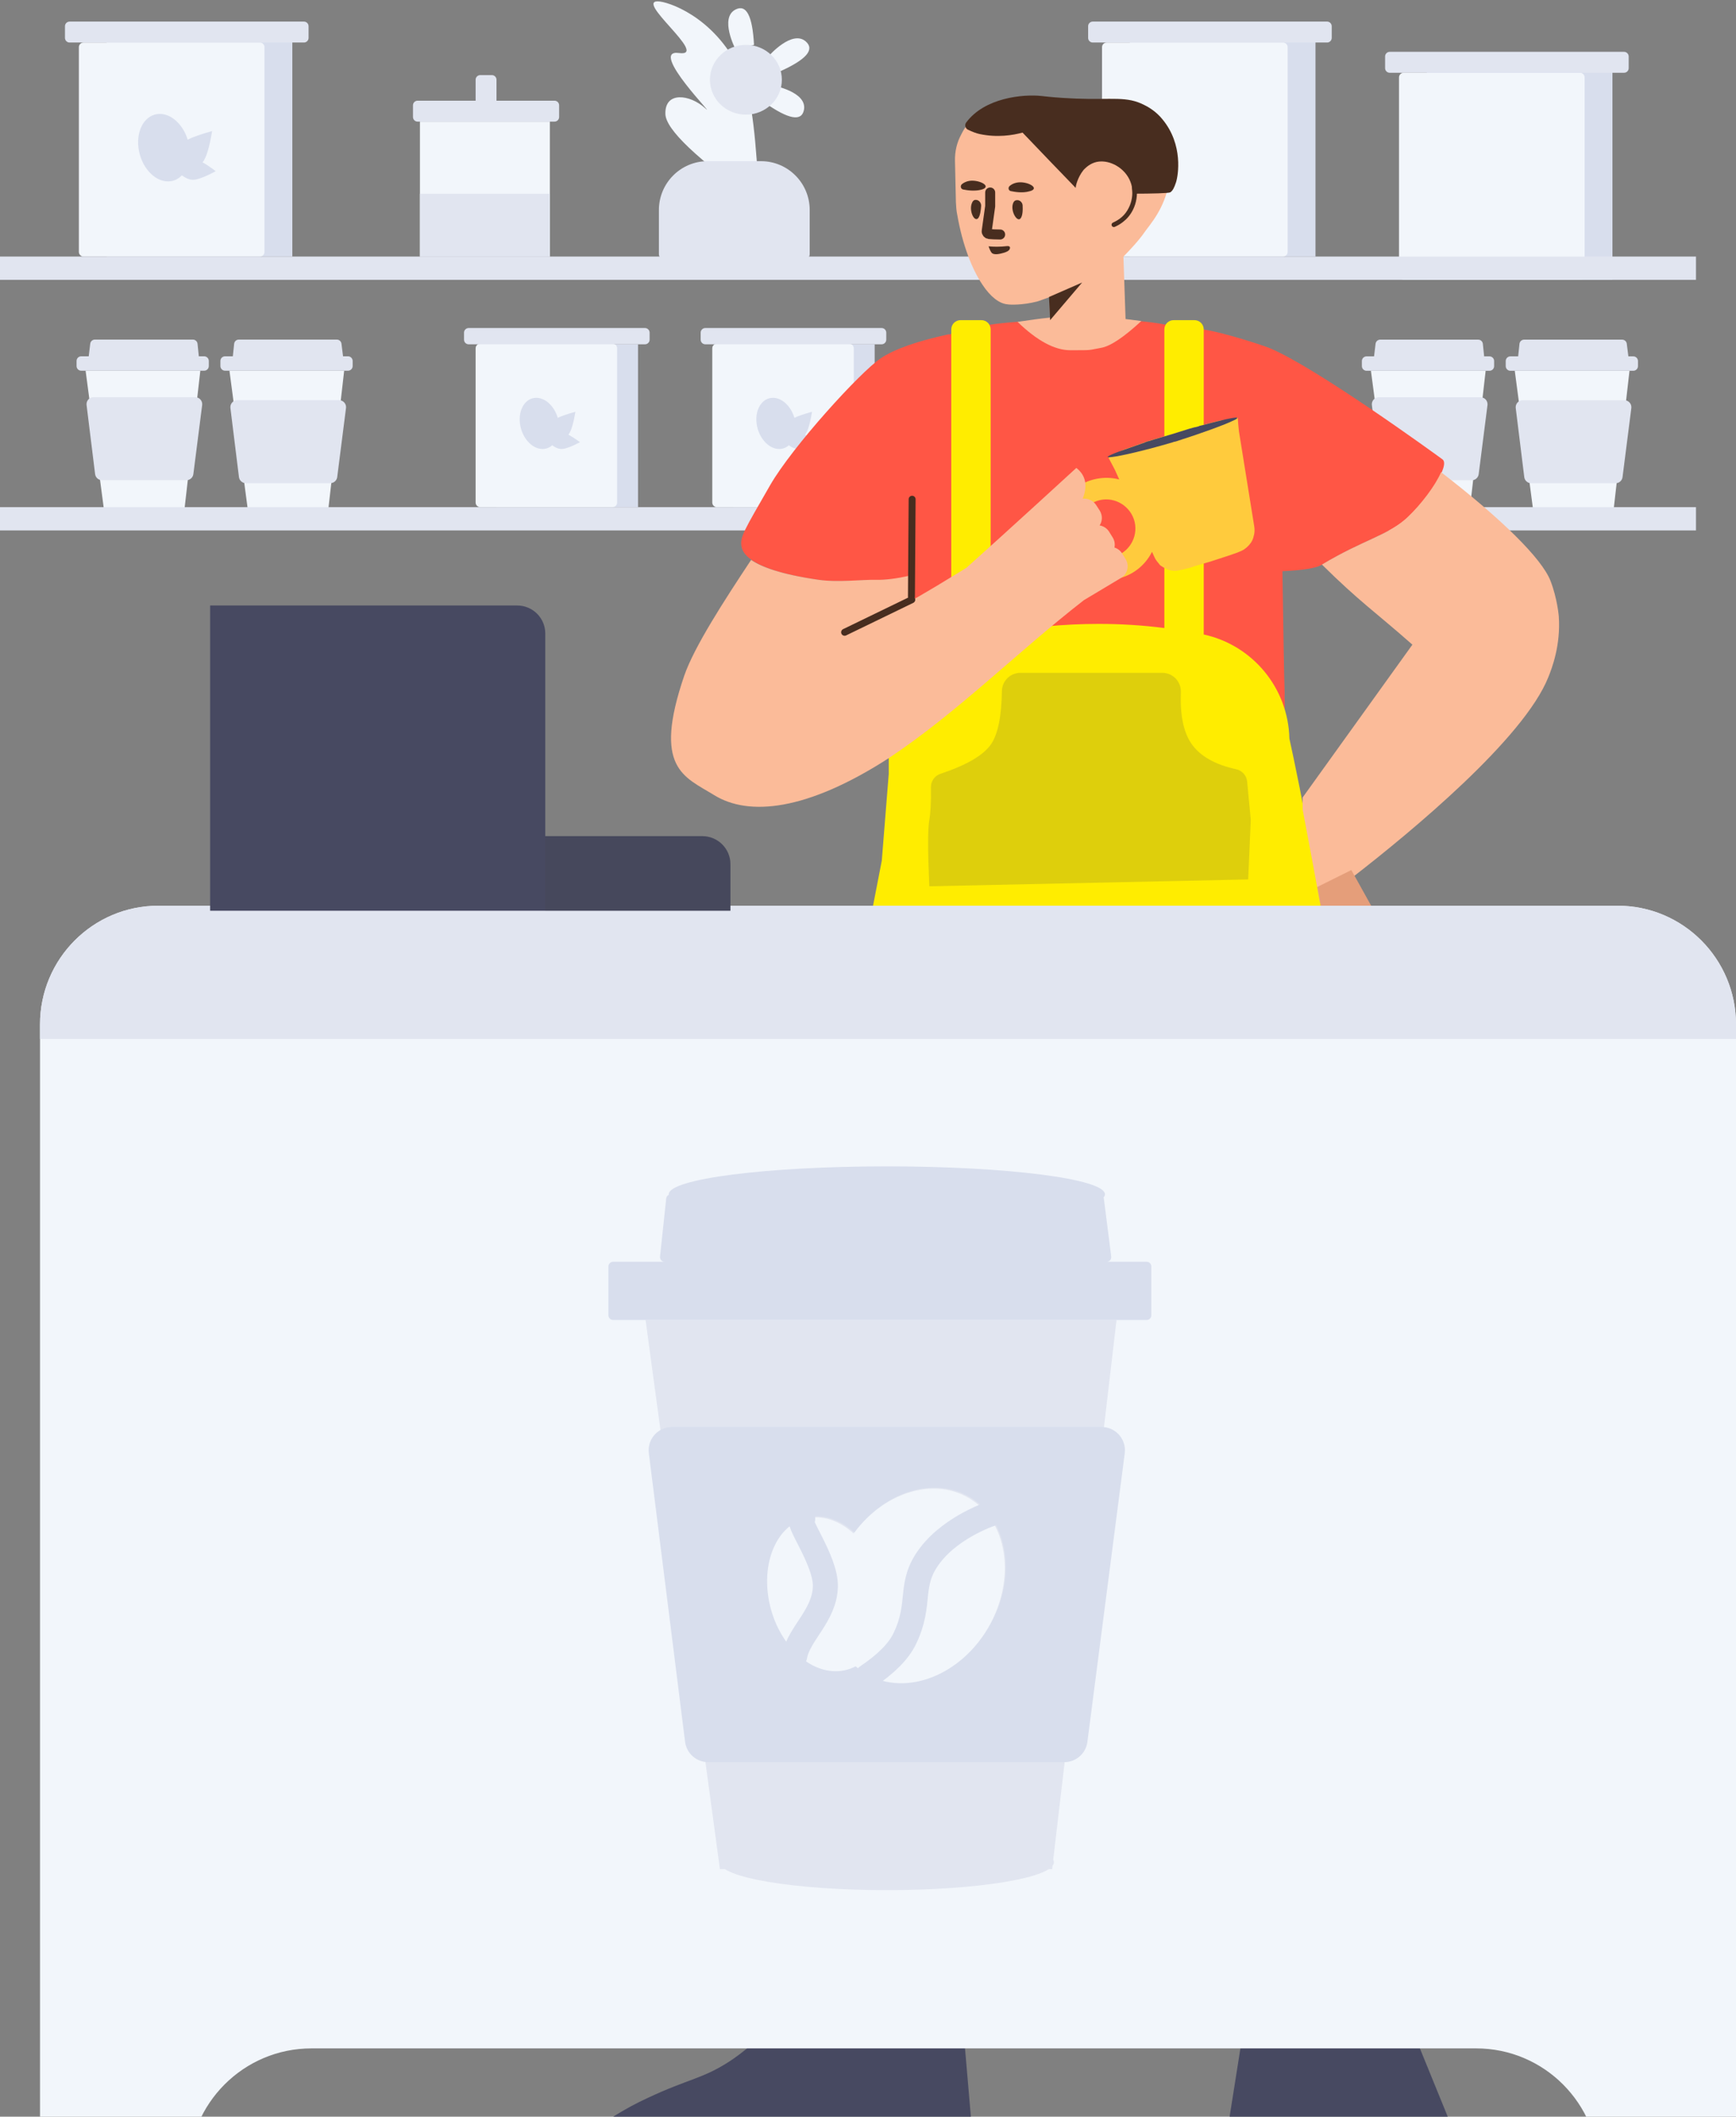 <?xml version="1.0" encoding="UTF-8"?>
<svg width="347px" height="423px" viewBox="0 0 347 423" version="1.1" xmlns="http://www.w3.org/2000/svg" xmlns:xlink="http://www.w3.org/1999/xlink">
    <rect x="0" y="0" width="347" height="423" fill="#808080" stroke="none"/>
    <!-- Generator: Sketch 61.2 (89653) - https://sketch.com -->
    <title>Image</title>
    <desc>Created with Sketch.</desc>
    <g id="Design" stroke="none" stroke-width="1" fill="none" fill-rule="evenodd">
        <g id="01_Home_Verkaufen" transform="translate(-1183, -1425)">
            <g id="Services" transform="translate(0, 1196)">
                <g id="01" transform="translate(390, 95)">
                    <g id="Image" transform="translate(710, 30)">
                        <g id="Group" transform="translate(83, 104)">
                            <g id="Interior-/-Shelf-/-Shelf-3" fill-rule="nonzero">
                                <g id="Shelf-3">
                                    <path d="M285.205,13.148 L322.305,13.148 L322.305,55.92 L285.205,55.92 L285.205,13.148 Z M225.845,7.104 L262.945,7.104 L262.945,51.271 L225.845,51.271 L225.845,7.104 Z M21.332,7.104 L58.432,7.104 L58.432,51.271 L21.332,51.271 L21.332,7.104 Z M99.242,68.807 L127.531,68.807 L127.531,101.351 L99.242,101.351 L99.242,68.807 Z M146.544,68.807 L174.833,68.807 L174.833,101.351 L146.544,101.351 L146.544,68.807 Z" id="Combined-Shape" fill="#D8DEED"></path>
                                    <path d="M274.028,74.095 L296.959,74.095 L293.822,101.525 L277.648,101.525 L274.028,74.095 Z M17.111,74.082 L40.043,74.082 L36.906,101.482 L20.732,101.482 L17.111,74.082 Z M302.78,74.095 L325.712,74.095 L322.575,101.525 L306.401,101.525 L302.78,74.095 Z M45.864,74.082 L68.795,74.082 L65.658,101.482 L49.484,101.482 L45.864,74.082 Z M280.568,14.543 L315.813,14.543 C316.325,14.543 316.74,14.959 316.74,15.473 L316.74,54.99 C316.74,55.504 316.325,55.92 315.813,55.92 L280.568,55.92 C280.055,55.92 279.64,55.504 279.64,54.99 L279.64,15.473 C279.64,14.959 280.055,14.543 280.568,14.543 Z M221.208,8.499 L256.453,8.499 C256.965,8.499 257.38,8.915 257.38,9.429 L257.38,50.341 C257.38,50.855 256.965,51.271 256.453,51.271 L221.208,51.271 C220.696,51.271 220.28,50.855 220.28,50.341 L220.28,9.429 C220.28,8.915 220.696,8.499 221.208,8.499 Z M83.938,24.306 L109.908,24.306 L109.908,51.271 L83.938,51.271 L83.938,24.306 Z M147.008,9.813 C147.008,9.813 143.762,3.596 147.008,1.91 C149.172,0.786 150.409,3.137 150.718,8.964 C148.245,9.53 147.008,9.813 147.008,9.813 Z M153.719,11.131 C153.719,11.131 158.345,5.865 161.079,8.299 C162.901,9.922 161.155,11.922 155.839,14.299 C154.426,12.187 153.719,11.131 153.719,11.131 Z M154.489,17.078 C154.489,17.078 161.375,18.341 160.701,21.944 C160.253,24.346 157.643,23.875 152.873,20.532 C153.95,18.229 154.489,17.078 154.489,17.078 Z M151.731,40.585 C139.337,31.812 133.094,25.882 133.001,22.793 C132.861,18.161 137.925,18.892 140.9,21.581 C143.875,24.27 129.356,9.733 135.712,10.596 C142.069,11.46 126.062,-0.487 131.942,0.311 C134.605,0.673 144.104,4.253 148.758,16.086 C150.222,19.809 151.213,27.975 151.731,40.585 Z M16.695,8.499 L51.94,8.499 C52.452,8.499 52.867,8.915 52.867,9.429 L52.867,50.341 C52.867,50.855 52.452,51.271 51.94,51.271 L16.695,51.271 C16.183,51.271 15.767,50.855 15.767,50.341 L15.767,9.429 C15.767,8.915 16.183,8.499 16.695,8.499 Z M36.354,35.036 C36.934,35.481 37.679,35.888 38.496,35.928 C39.354,35.969 40.898,35.397 43.127,34.212 C42.082,33.428 41.205,32.836 40.495,32.435 C41.233,31.533 41.867,29.452 42.396,26.192 C40.204,26.801 38.576,27.372 37.512,27.905 C36.604,24.936 34.31,22.741 31.906,22.763 C29.099,22.788 27.206,25.829 27.679,29.555 C28.152,33.28 30.812,36.28 33.619,36.254 C34.691,36.244 35.63,35.795 36.354,35.036 Z M95.996,68.676 L122.43,68.676 C122.942,68.676 123.357,69.093 123.357,69.606 L123.357,100.421 C123.357,100.935 122.942,101.351 122.43,101.351 L95.996,101.351 C95.484,101.351 95.068,100.935 95.068,100.421 L95.068,69.606 C95.068,69.093 95.484,68.676 95.996,68.676 Z M110.382,88.982 C110.861,89.349 111.487,89.694 112.176,89.726 C112.873,89.759 114.126,89.308 115.937,88.372 C114.997,87.687 114.225,87.188 113.618,86.874 C114.158,86.189 114.621,84.661 115.01,82.289 C113.453,82.718 112.278,83.121 111.483,83.499 C110.811,81.197 109.031,79.483 107.167,79.5 C105.02,79.519 103.573,81.825 103.935,84.649 C104.297,87.473 106.33,89.747 108.476,89.728 C109.207,89.721 109.857,89.449 110.382,88.982 Z M143.298,68.676 L169.732,68.676 C170.244,68.676 170.659,69.093 170.659,69.606 L170.659,100.421 C170.659,100.935 170.244,101.351 169.732,101.351 L143.298,101.351 C142.786,101.351 142.371,100.935 142.371,100.421 L142.371,69.606 C142.371,69.093 142.786,68.676 143.298,68.676 Z M157.685,88.982 C158.163,89.349 158.789,89.694 159.478,89.726 C160.175,89.759 161.429,89.308 163.239,88.372 C162.3,87.687 161.527,87.188 160.921,86.874 C161.46,86.189 161.924,84.661 162.312,82.289 C160.755,82.718 159.58,83.121 158.785,83.499 C158.113,81.197 156.334,79.483 154.469,79.5 C152.323,79.519 150.876,81.825 151.237,84.649 C151.599,87.473 153.632,89.747 155.779,89.728 C156.51,89.721 157.16,89.449 157.685,88.982 Z" id="Combined-Shape" fill="#F2F6FB"></path>
                                    <path d="M0,101.351 L339,101.351 L339,106 L0,106 L0,101.351 Z M0,51.271 L339,51.271 L339,55.92 L0,55.92 L0,51.271 Z" id="Combined-Shape" fill="#E1E5F0"></path>
                                    <path d="M95.068,20.122 L95.068,15.938 C95.068,15.424 95.484,15.008 95.996,15.008 L98.315,15.008 C98.827,15.008 99.242,15.424 99.242,15.938 L99.242,20.122 L110.836,20.122 C111.348,20.122 111.763,20.538 111.763,21.052 L111.763,23.376 C111.763,23.89 111.348,24.306 110.836,24.306 L83.475,24.306 C82.962,24.306 82.547,23.89 82.547,23.376 L82.547,21.052 C82.547,20.538 82.962,20.122 83.475,20.122 L95.068,20.122 Z M277.785,10.359 L324.624,10.359 C325.136,10.359 325.551,10.775 325.551,11.289 L325.551,13.613 C325.551,14.127 325.136,14.543 324.624,14.543 L277.785,14.543 C277.273,14.543 276.858,14.127 276.858,13.613 L276.858,11.289 C276.858,10.775 277.273,10.359 277.785,10.359 Z M274.652,71.216 L274.956,68.695 C275.012,68.228 275.408,67.877 275.877,67.877 L295.478,67.877 C295.953,67.877 296.352,68.238 296.401,68.712 L296.658,71.216 L297.726,71.216 C298.239,71.216 298.654,71.633 298.654,72.146 L298.654,73.165 C298.654,73.679 298.239,74.095 297.726,74.095 L273.148,74.095 C272.636,74.095 272.22,73.679 272.22,73.165 L272.22,72.146 C272.22,71.633 272.636,71.216 273.148,71.216 L274.652,71.216 Z M275.602,79.392 L295.944,79.392 C296.712,79.392 297.335,80.016 297.335,80.787 C297.335,80.846 297.332,80.905 297.324,80.963 L295.568,94.755 C295.479,95.451 294.888,95.973 294.188,95.973 L277.306,95.973 C276.604,95.973 276.012,95.448 275.925,94.75 L274.221,80.958 C274.127,80.194 274.668,79.497 275.431,79.403 C275.488,79.395 275.545,79.392 275.602,79.392 Z M17.735,71.203 L18.039,68.682 C18.096,68.215 18.491,67.864 18.96,67.864 L38.561,67.864 C39.037,67.864 39.435,68.225 39.484,68.699 L39.742,71.203 L40.81,71.203 C41.322,71.203 41.737,71.62 41.737,72.133 L41.737,73.152 C41.737,73.666 41.322,74.082 40.81,74.082 L16.231,74.082 C15.719,74.082 15.304,73.666 15.304,73.152 L15.304,72.133 C15.304,71.62 15.719,71.203 16.231,71.203 L17.735,71.203 Z M18.685,79.379 L39.028,79.379 C39.796,79.379 40.419,80.003 40.419,80.774 C40.419,80.833 40.415,80.892 40.408,80.95 L38.651,94.742 C38.563,95.438 37.971,95.96 37.271,95.96 L20.389,95.96 C19.687,95.96 19.095,95.436 19.009,94.737 L17.305,80.945 C17.21,80.181 17.752,79.484 18.514,79.39 C18.571,79.382 18.628,79.379 18.685,79.379 Z M303.458,71.216 L303.72,68.71 C303.769,68.237 304.168,67.877 304.642,67.877 L324.249,67.877 C324.717,67.877 325.111,68.226 325.169,68.691 L325.486,71.216 L326.479,71.216 C326.991,71.216 327.406,71.633 327.406,72.146 L327.406,73.165 C327.406,73.679 326.991,74.095 326.479,74.095 L301.9,74.095 C301.388,74.095 300.973,73.679 300.973,73.165 L300.973,72.146 C300.973,71.633 301.388,71.216 301.9,71.216 L303.458,71.216 Z M304.354,79.987 L324.696,79.987 C325.465,79.987 326.088,80.612 326.088,81.382 C326.088,81.441 326.084,81.5 326.077,81.559 L324.32,95.351 C324.232,96.047 323.64,96.569 322.94,96.569 L306.058,96.569 C305.356,96.569 304.764,96.044 304.678,95.345 L302.974,81.554 C302.879,80.789 303.421,80.093 304.183,79.998 C304.24,79.991 304.297,79.987 304.354,79.987 Z M46.541,71.203 L46.803,68.697 C46.853,68.224 47.251,67.864 47.726,67.864 L67.333,67.864 C67.8,67.864 68.194,68.213 68.253,68.678 L68.569,71.203 L69.562,71.203 C70.074,71.203 70.49,71.62 70.49,72.133 L70.49,73.152 C70.49,73.666 70.074,74.082 69.562,74.082 L44.984,74.082 C44.471,74.082 44.056,73.666 44.056,73.152 L44.056,72.133 C44.056,71.62 44.471,71.203 44.984,71.203 L46.541,71.203 Z M47.438,79.975 L67.78,79.975 C68.548,79.975 69.171,80.599 69.171,81.369 C69.171,81.428 69.167,81.487 69.16,81.546 L67.404,95.338 C67.315,96.034 66.724,96.556 66.024,96.556 L49.142,96.556 C48.439,96.556 47.847,96.031 47.761,95.332 L46.057,81.541 C45.963,80.776 46.504,80.08 47.267,79.985 C47.323,79.978 47.381,79.975 47.438,79.975 Z M218.425,4.315 L265.264,4.315 C265.776,4.315 266.192,4.731 266.192,5.245 L266.192,7.569 C266.192,8.083 265.776,8.499 265.264,8.499 L218.425,8.499 C217.913,8.499 217.498,8.083 217.498,7.569 L217.498,5.245 C217.498,4.731 217.913,4.315 218.425,4.315 Z M93.677,65.553 L128.922,65.553 C129.434,65.553 129.85,65.969 129.85,66.482 L129.85,67.877 C129.85,68.391 129.434,68.807 128.922,68.807 L93.677,68.807 C93.165,68.807 92.75,68.391 92.75,67.877 L92.75,66.482 C92.75,65.969 93.165,65.553 93.677,65.553 Z M140.979,65.553 L176.224,65.553 C176.737,65.553 177.152,65.969 177.152,66.482 L177.152,67.877 C177.152,68.391 176.737,68.807 176.224,68.807 L140.979,68.807 C140.467,68.807 140.052,68.391 140.052,67.877 L140.052,66.482 C140.052,65.969 140.467,65.553 140.979,65.553 Z M13.912,4.315 L60.751,4.315 C61.263,4.315 61.679,4.731 61.679,5.245 L61.679,7.569 C61.679,8.083 61.263,8.499 60.751,8.499 L13.912,8.499 C13.4,8.499 12.985,8.083 12.985,7.569 L12.985,5.245 C12.985,4.731 13.4,4.315 13.912,4.315 Z M83.938,38.718 L109.908,38.718 L109.908,51.271 L83.938,51.271 L83.938,38.718 Z M141.443,32.21 L152.109,32.21 C157.488,32.21 161.848,36.581 161.848,41.973 L161.848,50.806 C161.848,51.32 161.433,51.736 160.921,51.736 L132.632,51.736 C132.12,51.736 131.705,51.32 131.705,50.806 L131.705,41.973 C131.705,36.581 136.065,32.21 141.443,32.21 Z M149.095,22.911 C145.125,22.911 141.907,19.789 141.907,15.938 C141.907,12.086 145.125,8.964 149.095,8.964 C153.065,8.964 156.283,12.086 156.283,15.938 C156.283,19.789 153.065,22.911 149.095,22.911 Z" id="Combined-Shape" fill="#E1E5F0"></path>
                                </g>
                            </g>
                            <g id="Characters-standing-/-Man-standing-/-2" transform="translate(117, 19)">
                                <path d="M77.653,410.83 C77.616,410.828 77.58,410.827 77.543,410.827 L2.411,410.827 C2.361,410.573 2.336,410.253 2.343,409.839 C2.395,409.515 2.402,409.144 2.501,408.775 C3.095,406.559 3.815,405.088 5.921,403.78 C8.028,402.472 10.178,401.303 12.418,400.276 C20.682,396.386 23.505,396.435 28.938,392.866 C31.187,391.375 33.254,389.649 35.185,387.781 C36.472,386.536 39.1,384.514 43.069,381.713 L75.216,382.514 L77.653,410.83 Z M175.168,410.833 C175.11,410.829 175.051,410.827 174.992,410.827 L127.7,410.827 L131.442,387.173 L163.006,381.01 L175.168,410.833 Z" id="Shoes" fill="#474961" fill-rule="nonzero"></path>
                                <g id="Man" transform="translate(17.129, 0)">
                                    <path d="M43.966,96.752 C42.94,96.872 42.019,96.922 41.202,96.903 C38.309,96.834 33.597,97.473 29.628,96.903 C16.098,94.959 14.381,91.705 14.101,90.282 C13.715,88.3 14.627,87.007 19.813,77.955 C24.229,70.283 37.785,55.375 41.901,52.611 C44.645,50.768 49.195,49.162 55.553,47.793 C55.54,47.822 55.526,47.854 55.513,47.888 C62.135,45.418 70.227,45.241 74.577,45.047 C76.853,44.954 89.344,44.954 91.619,45.047 C95.106,45.203 99.952,45.748 104.639,47.434 C104.909,46.874 105.381,46.63 106.106,46.794 C110.504,47.397 118.976,50.258 119.578,50.536 C128.788,54.323 152.627,71.64 154.201,72.799 C155.775,73.958 151.381,80.528 147.382,84.297 C143.509,87.948 138.596,88.714 130.087,93.86 C128.985,94.526 126.359,94.957 122.207,95.151 C122.41,109.104 122.545,116.283 122.654,119.608 C122.654,119.608 122.606,120.072 122.654,120.767 C122.751,122.808 122.799,131.2 118.442,134.91 C117.861,135.373 117.231,135.791 116.699,136.069 C115.537,136.718 114.569,136.95 114.569,136.95 C114.569,136.95 114.472,136.996 114.472,136.996 C83.05,144.601 51.676,136.996 51.676,136.996 C51.628,136.95 51.58,136.95 51.58,136.95 C51.58,136.95 50.611,136.718 49.449,136.069 C48.868,135.791 48.287,135.42 47.706,134.91 C43.397,131.2 43.446,122.808 43.543,120.767 C43.543,120.118 43.543,119.608 43.543,119.608 C43.647,116.38 43.776,109.641 43.966,96.752 Z" id="T-shirt" fill="#FF5645" fill-rule="nonzero"></path>
                                    <path d="M63.886,107.697 C71.451,106.351 78.655,105.678 85.497,105.678 C89.871,105.678 94.241,105.953 98.607,106.503 L98.607,46.832 C98.607,45.808 99.436,44.978 100.459,44.978 L104.625,44.978 C105.648,44.978 106.477,45.808 106.477,46.832 L106.477,107.797 C116.292,109.935 123.37,118.536 123.6,128.587 C125.588,137.625 130.594,162.106 136.614,204.388 C139.346,223.77 141.429,240.416 142.957,253.214 L142.818,253.26 C143.697,260.957 144.577,269.396 144.762,271.669 C145.179,277.233 145.966,285.857 146.938,295.919 C149.438,322.025 152.216,359.491 153.095,371.918 C153.188,373.541 153.79,377.946 151.336,381.052 C150.595,381.933 149.901,382.397 148.466,383.232 C147.308,383.927 142.355,386.199 132.124,388.193 C131.476,388.286 130.781,388.379 130.087,388.425 C119.393,389.028 116.662,388.518 112.449,387.59 C109.625,386.988 107.403,384.53 106.801,381.331 C104.208,367.42 96.986,329.49 96.385,326.105 C95.551,321.84 94.764,317.017 93.977,311.499 C88.199,277.472 83.69,247.86 80.449,222.663 C79.704,234.98 78.965,247.296 78.237,259.613 C76.802,270.417 76.061,279.041 75.691,284.095 C75.691,284.095 71.432,342.613 66.108,379.754 C65.923,380.96 65.553,383.464 63.655,385.596 C59.627,390.048 53.933,386.709 36.665,385.921 C36.665,385.921 19.675,385.179 16.064,380.96 C15.37,380.125 14.953,379.198 14.953,379.198 C14.259,377.389 14.351,375.72 14.398,375.024 C18.842,331.994 16.434,309.088 23.379,259.01 C26.681,235.238 32.931,199.898 42.128,152.989 L43.517,135.662 L43.517,129.608 C43.517,121.012 48.528,113.407 56.016,109.883 L56.016,46.832 C56.016,45.808 56.845,44.978 57.868,44.978 L62.034,44.978 C63.057,44.978 63.886,45.808 63.886,46.832 L63.886,107.697 L63.886,107.697 Z" id="Overall" fill="#FFED00" fill-rule="nonzero"></path>
                                    <path d="M96.142,91.271 C94.687,94.185 91.863,96.338 88.374,96.8 C82.818,97.542 77.68,93.647 76.939,88.037 C76.198,82.426 80.087,77.325 85.689,76.584 C87.032,76.404 88.352,76.496 89.591,76.818 L88.698,74.848 L87.401,72.377 L87.401,72.532 C87.679,72.3 88.003,72.161 88.327,71.929 L90.364,70.91 C91.383,70.54 92.633,70.123 94.068,69.613 L94.484,69.474 C94.531,69.474 94.623,69.428 94.67,69.382 L95.318,69.15 L95.41,69.15 L96.429,68.826 C97.54,68.502 98.79,68.131 100.04,67.76 C101.243,67.39 102.447,67.019 103.604,66.649 L104.623,66.371 L104.715,66.371 L105.41,66.185 L105.595,66.093 L106.012,66 C107.447,65.63 108.743,65.259 109.808,65.027 L112.169,64.703 C112.539,64.657 112.91,64.611 113.28,64.472 C113.326,65.352 113.419,66.232 113.511,67.158 L116.567,86.15 C116.659,86.706 116.659,87.216 116.567,87.725 C116.521,87.957 116.474,88.142 116.382,88.466 C116.15,89.254 115.641,89.902 114.993,90.458 C114.437,90.921 113.974,91.199 111.752,91.94 C110.734,92.265 109.345,92.728 107.771,93.237 C106.197,93.701 104.808,94.071 103.79,94.442 C101.521,95.044 100.873,95.137 100.225,95.044 C99.438,94.951 98.651,94.581 98.003,94.118 C97.818,94.025 97.632,93.84 97.494,93.608 C97.17,93.237 96.799,92.774 96.614,92.311 L96.142,91.271 Z M87.772,92.395 C90.966,91.978 93.188,89.01 92.772,85.857 C92.355,82.704 89.392,80.432 86.244,80.849 C83.096,81.267 80.828,84.234 81.244,87.387 C81.707,90.633 84.624,92.813 87.772,92.395 Z" id="Cup" fill="#FFCB3D" fill-rule="nonzero"></path>
                                    <path d="M88.651,71.581 C89.114,71.396 89.716,71.164 90.411,70.932 C91.429,70.561 92.679,70.144 94.114,69.634 L94.531,69.495 C94.577,69.495 94.67,69.448 94.716,69.402 L95.364,69.17 L95.457,69.17 L96.475,68.846 C97.586,68.521 98.836,68.15 100.086,67.779 C101.29,67.408 102.493,67.037 103.651,66.666 L104.669,66.388 L104.762,66.388 L105.456,66.203 L105.641,66.11 L106.058,66.017 C107.493,65.646 108.789,65.275 109.854,65.043 C110.595,64.858 111.15,64.719 111.706,64.626 C112.632,64.441 113.187,64.394 113.187,64.533 C113.187,64.626 112.956,64.812 112.4,65.043 C110.687,65.878 106.289,67.501 100.919,69.217 L100.503,69.309 L100.086,69.448 C94.67,71.025 90.133,72.091 88.188,72.323 C87.587,72.416 87.309,72.37 87.263,72.323 C87.263,72.231 87.725,71.952 88.651,71.581 Z" id="Shadow-Cup" fill="#474961" fill-rule="nonzero"></path>
                                    <path d="M90.853,44.757 C91.855,44.874 92.906,45.008 94.005,45.157 C90.495,48.402 87.822,50.186 85.988,50.508 C83.237,50.992 84.512,50.992 79.82,50.992 C76.693,50.992 73.174,49.102 69.263,45.323 C71.638,44.954 73.798,44.669 75.742,44.467 L75.652,40.378 C73.248,41.273 73.382,41.183 73.145,41.262 C70.228,42.004 67.729,41.912 67.266,41.819 C65.599,41.68 63.84,40.289 62.266,37.924 C60.136,34.771 58.238,29.856 57.22,23.967 C57.035,23.132 56.988,22.298 56.942,21.463 L56.757,13.163 C56.71,11.308 57.127,9.453 58.053,7.784 C58.423,7.042 58.794,6.44 59.257,5.929 C59.271,5.911 59.285,5.893 59.3,5.875 C59.316,5.847 59.333,5.819 59.349,5.79 C62.914,0.829 70.367,0.18 73.793,0.551 C74.21,0.597 75.691,0.783 77.821,0.922 C78.978,1.014 79.904,1.014 80.459,1.061 C87.357,1.339 90.089,0.504 93.561,2.359 C94.209,2.684 95.69,3.518 96.986,5.141 C100.644,9.732 99.764,15.667 99.533,17.429 C98.699,22.715 95.644,25.961 94.718,27.305 C93.614,28.937 91.752,30.932 90.429,32.276 L90.853,44.757 Z M136.614,156.012 L151.026,181.956 C152.508,184.912 149.684,188.207 146.721,186.947 C141.001,184.511 136.304,181.287 132.54,177.987 C132.084,174.718 131.136,169.116 129.695,161.182 L129.68,161.189 C128.742,156.028 127.597,149.886 126.244,142.764 L126.244,140.376 L148.188,109.829 C140.603,103.144 137.602,101.231 130.109,93.823 C138.49,88.789 143.354,88.007 147.196,84.386 C149.927,81.811 152.844,77.929 153.916,75.358 C166.177,84.82 174.071,92.666 175.779,97.046 C177.168,100.618 177.446,104.143 177.446,104.143 C177.863,109.97 176.057,114.576 175.363,116.315 C170.477,128.595 148.035,147.14 136.614,156.012 Z M82.284,80.654 C83.288,80.549 84.349,81.005 84.946,81.885 L85.68,83.019 C86.289,83.981 86.237,85.14 85.669,86.001 C86.424,86.125 87.125,86.559 87.568,87.262 L88.282,88.409 C88.671,89.046 88.773,89.763 88.634,90.421 C89.248,90.613 89.796,91.011 90.143,91.576 L90.858,92.723 C91.668,94.054 91.234,95.731 89.951,96.495 L82.521,100.94 C69.361,111.165 57.334,123.323 43.569,132.475 C27.135,143.094 15.515,144.16 8.617,139.894 C2.599,136.185 -3.697,134.562 2.645,116.015 C4.651,110.227 10.553,101.131 16.009,92.891 C17.985,94.258 21.858,95.772 29.494,96.87 C33.463,97.44 38.174,96.801 41.067,96.87 C42.819,96.911 45.05,96.632 47.76,96.033 L47.891,96.102 L48.354,100.846 C42.911,104.003 40.19,105.582 40.19,105.582 C48.219,100.976 53.067,98.147 54.733,97.096 L59.049,94.464 C67.373,87.034 81.015,74.509 81.015,74.509 C83.114,76.139 83.187,78.361 82.284,80.654 Z" id="Skin" fill="#FBBB99" fill-rule="nonzero"></path>
                                    <polygon id="Shadow" fill="#482D1F" fill-rule="nonzero" points="75.552 40.351 82.172 37.46 75.775 44.978"></polygon>
                                    <path d="M92.249,19.709 C92.26,18.429 91.919,17.125 91.107,15.991 C89.626,13.905 86.848,12.746 84.626,13.488 C83.376,13.905 82.543,14.879 82.45,14.971 C81.2,16.548 80.922,18.217 80.922,18.217 L80.888,18.552 C77.547,15.083 73.389,10.795 70.263,7.497 C68.361,8.02 65.224,8.542 61.658,7.782 C61.03,7.643 60.265,7.358 59.363,6.928 C59.335,6.915 59.307,6.9 59.28,6.883 C58.821,6.607 58.673,6.01 58.949,5.55 C62.657,0.467 70.453,-0.198 74.018,0.182 C74.494,0.23 76.015,0.42 78.249,0.562 C79.485,0.657 80.436,0.657 81.006,0.705 C88.232,0.99 91.085,0.135 94.697,2.035 C95.363,2.367 96.932,3.222 98.263,4.885 C102.399,9.92 101.4,16.047 100.925,17.472 C100.592,18.469 100.302,19.1 99.793,19.435 C99.521,19.614 96.235,19.706 92.249,19.709 Z M58.377,18.866 C57.914,18.774 57.775,18.171 58.099,17.846 C58.516,17.475 59.257,17.104 60.183,17.104 C62.081,17.104 64.118,18.356 61.988,18.913 C60.738,19.237 59.257,19.052 58.377,18.866 Z M67.914,19.191 C67.451,19.098 67.312,18.495 67.682,18.171 C68.099,17.8 68.84,17.429 69.812,17.429 C71.71,17.429 73.747,18.727 71.617,19.237 C70.275,19.608 68.793,19.376 67.914,19.191 Z" id="Hair" fill="#482D1F" fill-rule="nonzero"></path>
                                    <path d="M61.988,22.112 C61.942,22.9 61.803,24.199 61.34,24.662 C60.553,25.358 59.534,23.04 60.136,21.602 C60.368,20.999 60.692,20.907 61.062,20.953 C61.618,21.046 61.988,21.556 61.988,22.112 Z M70.275,22.019 C70.321,22.808 70.321,24.106 69.858,24.662 C69.164,25.451 67.867,23.225 68.33,21.741 C68.516,21.138 68.84,20.999 69.21,20.999 C69.765,20.999 70.228,21.463 70.275,22.019 Z" id="Combined-Shape" fill="#482D1F" fill-rule="nonzero"></path>
                                    <path d="M66.479,31.525 C66.803,31.432 67.59,31.2 67.729,30.69 C67.729,30.598 67.775,30.459 67.729,30.366 C67.543,30.041 66.988,30.227 66.155,30.273 C64.673,30.366 63.469,30.227 63.469,30.227 C63.469,30.227 63.794,31.154 64.025,31.432 C64.488,32.128 65.969,31.664 66.479,31.525 Z" id="Path" fill="#482D1F" fill-rule="nonzero"></path>
                                    <path d="M63.794,19.469 L63.794,22.205 L63.099,27.166 C63.053,27.445 63.284,27.723 63.562,27.769 C64.164,27.815 64.719,27.862 65.784,27.862" id="Path" stroke="#482D1F" stroke-width="2" stroke-linecap="round" stroke-linejoin="round"></path>
                                    <path d="M92.131,18.521 C92.092,18.268 92.264,18.03 92.517,17.991 C92.77,17.951 93.006,18.124 93.046,18.377 C93.288,19.932 93.011,21.611 92.308,22.969 C91.819,23.948 91.142,24.737 90.332,25.365 C89.782,25.792 89.307,26.059 88.709,26.335 C88.477,26.443 88.201,26.341 88.094,26.109 C87.987,25.876 88.089,25.601 88.321,25.493 C89.681,24.864 90.735,24.047 91.483,22.548 C92.099,21.358 92.343,19.879 92.131,18.521 Z M48.709,100.473 C48.723,100.495 48.736,100.519 48.748,100.543 C48.915,100.889 48.771,101.305 48.425,101.472 L35,107.981 C34.655,108.148 34.24,108.003 34.073,107.658 C33.905,107.312 34.05,106.896 34.395,106.729 L47.385,100.431 C47.367,100.37 47.358,100.305 47.359,100.238 C47.378,97.939 47.394,95.735 47.428,90.501 C47.463,85.267 47.479,83.062 47.498,80.763 C47.501,80.379 47.815,80.07 48.198,80.073 C48.582,80.076 48.89,80.39 48.887,80.774 C48.867,83.073 48.852,85.277 48.817,90.511 C48.783,95.745 48.767,97.95 48.748,100.249 C48.747,100.328 48.734,100.403 48.709,100.473 Z" id="Shadow" fill="#482D1F" fill-rule="nonzero"></path>
                                    <path d="M129.161,158.261 L135.981,154.872 L151.026,181.956 C152.508,184.912 149.684,188.207 146.721,186.947 C141.001,184.511 136.304,181.287 132.54,177.987 C132.03,174.33 130.904,167.754 129.161,158.261 Z" id="Shadow-Arm" fill="#8C2A00" fill-rule="nonzero" opacity="0.2"></path>
                                    <path d="M66.134,119.115 C66.062,124.181 65.339,127.717 63.965,129.724 C62.46,131.921 59.089,133.893 53.851,135.64 L53.851,135.64 C52.701,136.024 51.933,137.109 51.951,138.323 C51.996,141.231 51.888,143.404 51.627,144.842 C51.307,146.602 51.307,151.027 51.627,158.117 L115.363,156.747 L115.882,144.842 L115.155,137.185 C115.04,135.981 114.162,134.989 112.983,134.731 C108.662,133.785 105.653,132.049 103.955,129.525 C102.418,127.24 101.734,123.834 101.903,119.306 C101.979,117.259 100.384,115.537 98.34,115.461 C98.294,115.459 98.248,115.458 98.202,115.458 L69.837,115.458 C67.812,115.458 66.162,117.087 66.134,119.115 Z" id="Pocket" fill="#444444" fill-rule="nonzero" opacity="0.177"></path>
                                </g>
                            </g>
                            <g id="Interior-/-Table-/-Table-5" transform="translate(8, 181)">
                                <g id="Table">
                                    <path d="M311.639,253 C311.639,239.387 300.635,228.351 287.06,228.351 L54.259,228.351 C40.684,228.351 29.68,239.387 29.68,253 L0,253 L0,23.719 C0,10.619 10.589,0 23.651,0 L315.349,0 C328.411,0 339,10.619 339,23.719 L339,253 L311.639,253 Z" id="Combined-Shape" fill="#F2F6FB" fill-rule="nonzero"></path>
                                    <path d="M23.651,-9.91363855e-15 L315.349,-9.91363855e-15 C328.411,-9.91363855e-15 339,10.619 339,23.719 L339,26.625 L0,26.625 L0,23.719 C0,10.619 10.589,-9.91363855e-15 23.651,-9.91363855e-15 Z M121.038,82.783 L215.179,82.783 L202.3,192.54 L135.903,192.54 L121.038,82.783 Z M162.607,125.444 C160.366,123.403 157.718,122.199 155.01,122.222 C148.573,122.279 144.236,129.254 145.323,137.802 C146.411,146.35 152.511,153.234 158.948,153.178 C160.362,153.165 161.675,152.819 162.851,152.196 C163.518,152.786 164.248,153.314 165.04,153.771 C172.908,158.306 183.878,154.041 189.543,144.245 C195.208,134.45 193.422,122.833 185.554,118.297 C178.356,114.148 168.56,117.365 162.607,125.444 Z" id="Combined-Shape" fill="#E1E5F0" fill-rule="nonzero"></path>
                                    <path d="M124.852,71.156 C124.34,71.156 123.925,70.74 123.925,70.226 C123.925,70.193 123.927,70.16 123.93,70.128 L125.166,58.501 C125.201,58.173 125.403,57.9 125.682,57.763 C125.678,57.732 125.676,57.7 125.676,57.669 C125.676,54.587 145.193,52.088 169.268,52.088 C193.344,52.088 212.86,54.587 212.86,57.669 C212.86,57.88 212.769,58.087 212.592,58.292 C212.613,58.352 212.628,58.416 212.637,58.481 L214.118,70.108 C214.183,70.618 213.824,71.084 213.316,71.149 C213.277,71.154 213.237,71.156 213.198,71.156 L221.208,71.156 C221.72,71.156 222.135,71.573 222.135,72.086 L222.135,81.853 C222.135,82.367 221.72,82.783 221.208,82.783 L114.546,82.783 C114.034,82.783 113.618,82.367 113.618,81.853 L113.618,72.086 C113.618,71.573 114.034,71.156 114.546,71.156 L124.852,71.156 Z M126.296,104.176 L212.22,104.176 C214.781,104.176 216.857,106.259 216.857,108.827 C216.857,109.027 216.844,109.227 216.818,109.426 L209.354,167.095 C209.054,169.413 207.085,171.147 204.755,171.147 L133.539,171.147 C131.201,171.147 129.23,169.403 128.937,167.077 L121.695,109.408 C121.375,106.86 123.176,104.534 125.717,104.213 C125.909,104.189 126.103,104.176 126.296,104.176 Z M162.784,125.244 C160.543,123.203 157.895,121.999 155.187,122.022 C148.749,122.078 144.413,129.054 145.5,137.602 C146.588,146.15 152.688,153.034 159.125,152.978 C160.539,152.965 161.851,152.619 163.028,151.996 C163.695,152.586 164.425,153.114 165.216,153.57 C173.084,158.105 184.055,153.841 189.72,144.045 C195.385,134.25 193.599,122.632 185.731,118.097 C178.532,113.948 168.737,117.165 162.784,125.244 Z" id="Combined-Shape" fill="#D8DEED" fill-rule="nonzero"></path>
                                    <ellipse id="Oval" fill="#E1E5F0" fill-rule="nonzero" cx="169.268" cy="191.145" rx="33.39" ry="5.581"></ellipse>
                                    <path d="M159.776,125.184 C158.323,124.241 159.221,134.57 156.22,138.978 C152.941,143.794 146.577,144.006 143.484,147.326" id="Shape" stroke="#D8DEED" stroke-width="5" stroke-linecap="round" stroke-linejoin="round" transform="translate(151.63, 136.225) rotate(-33) translate(-151.63, -136.225) "></path>
                                    <path d="M190.59,121.327 C190.59,121.327 182.522,123.828 177.958,129.743 C173.395,135.657 176.374,139.25 172.797,146.567 C171.591,149.033 169.101,151.535 165.326,154.073" id="Path" stroke="#D8DEED" stroke-width="5" stroke-linecap="round" stroke-linejoin="round"></path>
                                </g>
                            </g>
                            <g id="Active-objects-/-Devices-/-Cash" transform="translate(42, 121)" fill-rule="nonzero">
                                <g id="Cash">
                                    <path d="M66.991,46.099 L98.378,46.099 C101.483,46.099 104,48.601 104,51.687 L104,61 L24.36,61 L0,61 L0,0 L61.369,0 C64.474,0 66.991,2.502 66.991,5.588 L66.991,46.099 Z" id="Cash-Machine" fill="#474961"></path>
                                    <path d="M66.991,46.099 L98.378,46.099 C101.483,46.099 104,48.601 104,51.687 L104,61 L66.991,61 L66.991,46.099 Z" id="Shadow" fill="#444444" opacity="0.177"></path>
                                </g>
                            </g>
                        </g>
                    </g>
                </g>
            </g>
        </g>
    </g>
</svg>